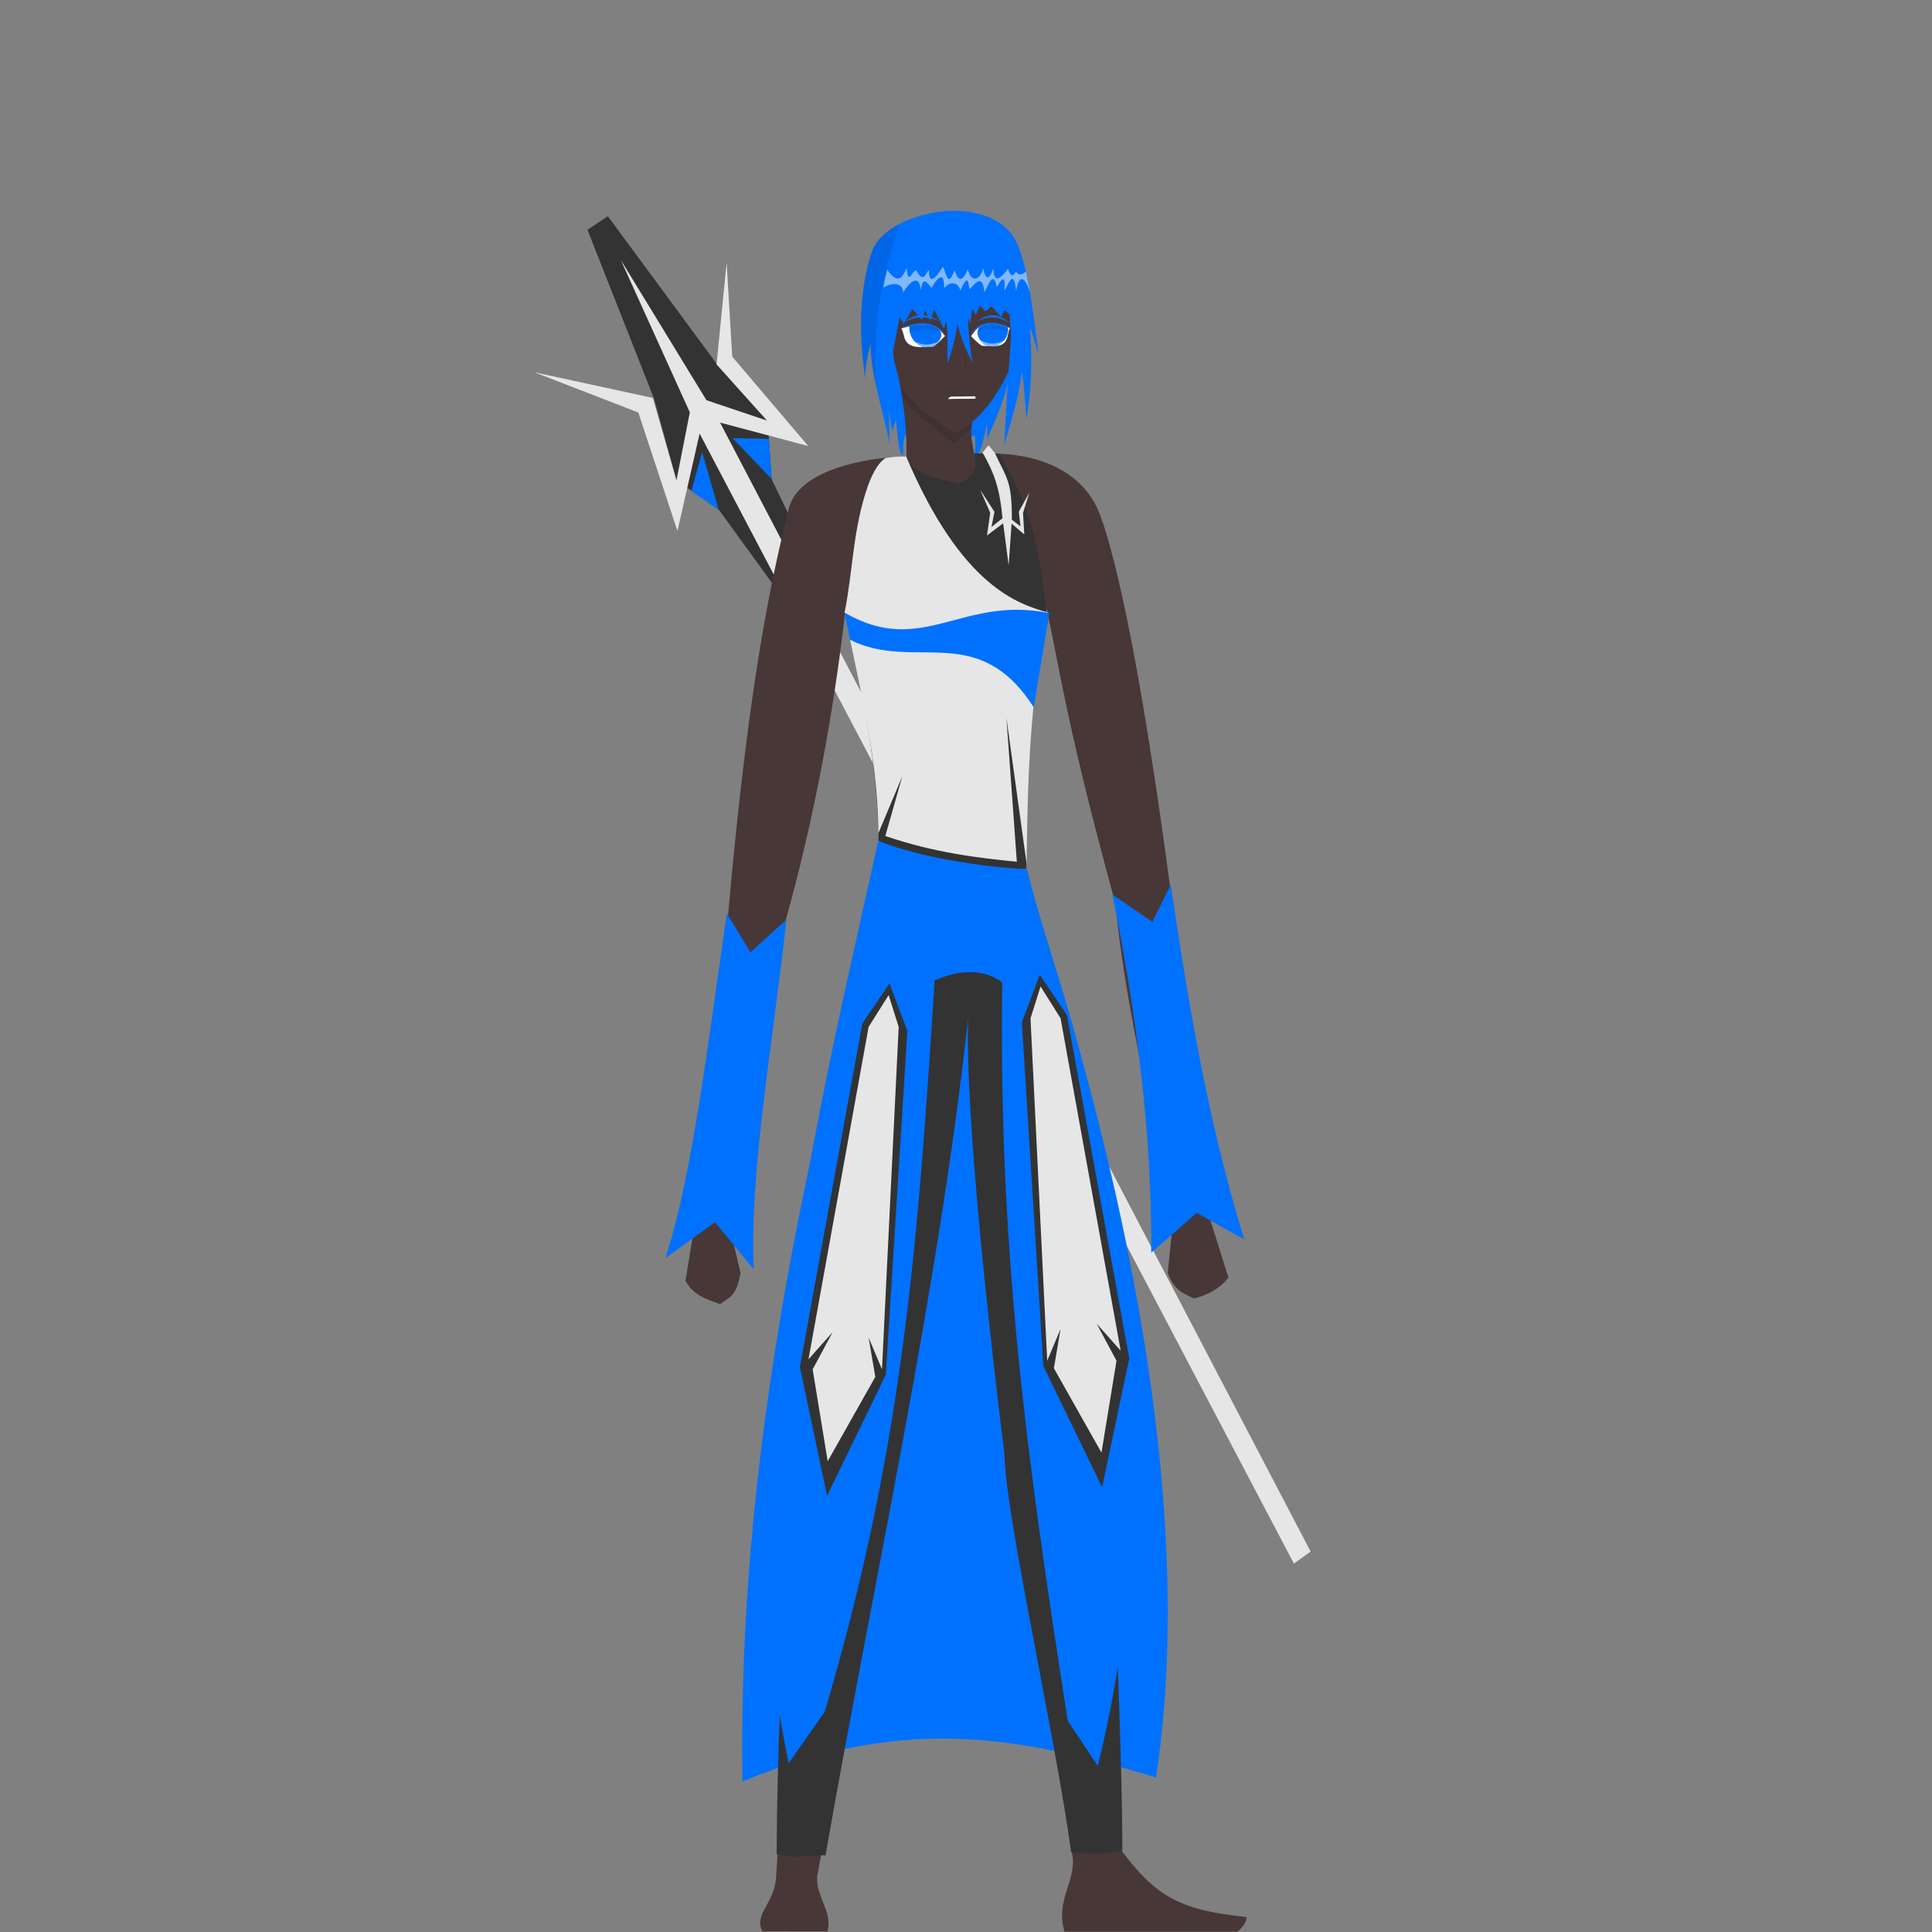<?xml version="1.0" encoding="UTF-8" standalone="no"?>
<!-- Created with Inkscape (http://www.inkscape.org/) -->

<svg
   version="1.1"
   id="svg1"
   width="1512"
   height="1512"
   viewBox="0 0 1512 1512"
   sodipodi:docname="Ally2.svg"
   inkscape:version="1.3.2 (091e20e, 2023-11-25)"
   inkscape:export-filename="../../Utopia/Assets/Sprites/Dusty.png"
   inkscape:export-xdpi="96"
   inkscape:export-ydpi="96"
   xmlns:inkscape="http://www.inkscape.org/namespaces/inkscape"
   xmlns:sodipodi="http://sodipodi.sourceforge.net/DTD/sodipodi-0.dtd"
   xmlns="http://www.w3.org/2000/svg"
   xmlns:svg="http://www.w3.org/2000/svg">
  <rect x="0" y="0" width="1512" height="1512" fill="#808080" stroke="none"/>
  <defs
     id="defs1" />
  <sodipodi:namedview
     id="namedview1"
     pagecolor="#505050"
     bordercolor="#eeeeee"
     borderopacity="1"
     inkscape:showpageshadow="0"
     inkscape:pageopacity="0"
     inkscape:pagecheckerboard="0"
     inkscape:deskcolor="#505050"
     inkscape:zoom="0.50990696"
     inkscape:cx="589.32319"
     inkscape:cy="788.37911"
     inkscape:window-width="1512"
     inkscape:window-height="831"
     inkscape:window-x="0"
     inkscape:window-y="38"
     inkscape:window-maximized="0"
     inkscape:current-layer="layer1"
     showguides="true"
     showgrid="false" />
  <g
     inkscape:groupmode="layer"
     id="layer1"
     inkscape:label="Layer1"
     style="display:inline">
    <path
       style="display:inline;opacity:1;fill:#333333;fill-opacity:1;stroke-width:3.78"
       d="m 529.463,375.998 -17.629,-64.054 -52.069,-132.113 15.946,-10.63 84.696,114.891 40.391,45.287 3.096,45.681 48.582,100.481 -21.84,17.172 -68.159,-93.956 z"
       id="path21"
       sodipodi:nodetypes="ccccccccccc" />
    <path
       id="path19"
       style="display:inline;opacity:1;fill:#e6e6e6;fill-opacity:1;stroke-width:4.384"
       d="M 485.822 203.426 L 539.863 322.709 L 529.393 375.996 L 510.924 311.453 L 418.188 291.332 L 499.551 322.826 L 530.17 415.562 L 547.529 339.34 L 1012.623 1223.674 L 1025.711 1214.254 L 563.527 330.721 L 632.531 349.072 L 573.039 279.084 L 568.664 205.594 L 560.791 285.207 L 600.26 329.148 L 552.885 313.223 L 485.822 203.426 z " />
    <path
       style="display:inline;opacity:1;fill:#0071ff;fill-opacity:1;stroke-width:3.78"
       d="M 694.719,659.983 C 629.35,905.055 577.1,1142.165 581.038,1394.175 703.279,1343.928 789.805,1356.29 904.714,1391.017 942.355,1144.708 855.453,840.375 800.506,678.93 Z"
       id="path11"
       sodipodi:nodetypes="ccccc" />
    <path
       style="display:inline;fill:#0071ff;fill-opacity:1;stroke-width:3.937"
       d="m 762.786,341.041 c 1.356,7.346 -0.146,13.226 -0.239,19.829 5.147,-7.22 7.723,-18.063 9.793,-29.621 l 0.478,11.751 c 5.767,-13.842 14.417,-31.251 17.831,-52.598 l -44.902,-68.3 -55.233,66.373 7.605,48.681 3.114,-8.535 c 1.235,10.923 1.527,24.745 5.297,27.871 1.057,-5.447 -1.196,-11.419 3.157,-17.616 l 28.438,10.391 z"
       id="path4"
       sodipodi:nodetypes="ccccccccccccc" />
    <path
       id="path1"
       style="display:inline;fill:#483737;stroke-width:3.425"
       d="m 748.22,184.814 c -39.586,1.742 -50.845,10.403 -50.155,67.95 1.804,12.959 -2.373,19.155 4.613,40.135 5.51,26.382 7.244,48.286 6.673,64.492 -33.545,0.352 -84.735,11.112 -91.981,40.524 -12.794,51.934 -30.986,129.606 -47.766,320.235 -10.573,64.971 -20.888,145.887 -26.062,240.678 l -7.06,43.462 c 6.005,11.477 16.658,14.553 26.943,18.294 8.743,-5.57 13.503,-8.056 16.091,-24.529 l -8.785,-37.319 c 20.693,-89.763 35.978,-169.752 43.22,-235.206 23.407,-82.951 38.113,-164.156 47.498,-244.292 11.303,49.643 15.274,37.644 29.516,182.647 -26.078,164.375 -52.469,331.999 -64.237,496.375 l -19.224,309.001 c -0.562,22.53 -17.831,29.976 -10.953,44.254 l 51.029,0.057 c 4.191,-15.512 -8.864,-26.539 -8.087,-42.793 l 55.246,-300.534 c 25.583,-129.761 51.678,-259.522 63.282,-389.283 2.481,119.788 18.315,247.621 34.896,375.903 l 46.629,299.121 c 1.946,18.851 -13.778,34.071 -6.425,57.789 l 135.478,-0.032 c 4.414,-4.05 6.919,-7.426 6.919,-11.476 -51.544,-5.248 -71.187,-15.447 -99.754,-54.621 l -9.398,-285.073 c -10.557,-163.424 -36.253,-330.882 -66.859,-500.057 4.678,-154.175 12.998,-130.892 19.201,-186.006 11.947,55.058 15.626,91.386 54.37,233.18 5.804,67.006 26.469,157.885 45.186,245.636 l -4.394,42.723 c 4.546,13.208 12.077,16.343 20.61,20.13 11.131,-2.708 20.276,-7.908 26.905,-16.266 l -13.911,-44.226 C 936.996,851.689 926.518,760.485 916.039,696.239 884.979,462.35 863.069,406.131 857.896,395.96 c -19.733,-38.802 -69.244,-43.536 -95.437,-39.989 -1.109,-8.005 -3.624,-14.598 -1.662,-25.686 12.503,-10.833 21.897,-24.979 29.48,-41.623 1.305,-15.849 3.427,-29.515 3.017,-49.955 -3.224,-23.921 -7.824,-53.695 -45.075,-53.891 z"
       sodipodi:nodetypes="ccccsccccccccccccccccccccccccccccccccsccccc" />
    <path
       style="fill:#ffffff;stroke-width:4.143"
       d="m 739.612,262.986 c -5.065,-6.702 -8.227,-7.762 -15.821,-8.986 -7.093,0.494 -12.125,0.186 -18.405,2.97 3.192,5.413 0.436,14.075 14.39,14.698 8.757,-0.099 1.643,0.111 10.524,-0.441 3.576,-2.266 7.378,-6.361 9.312,-8.24 z"
       id="path8"
       sodipodi:nodetypes="cccccc" />
    <path
       style="fill:#0071ff;stroke-width:4.232;fill-opacity:1"
       d="m 734.653,257.721 c -4.852,-4.399 -16.648,-4.063 -22.949,-2.543 -0.513,8.249 4.311,14.313 11.017,16.478 1.55,-0.095 4.375,-0.009 5.918,-0.281 4.847,-0.999 11.485,-9.259 6.014,-13.654 z"
       id="path9"
       sodipodi:nodetypes="ccccc" />
    <path
       style="fill:#0071ff;stroke-width:4.143;fill-opacity:1"
       d="m 704.775,257.18 c 12.502,-3.309 24.268,-5.155 34.626,3.856 -10.417,-12.195 -25.816,-8.214 -34.626,-3.856 z"
       id="path10"
       sodipodi:nodetypes="ccc" />
    <path
       style="fill:#0071ff;stroke-width:3.066;fill-opacity:1"
       d="m 764.588,251.486 c 9.828,-4.319 16.857,-4.124 25.358,1.462 -8.26,-8.139 -15.753,-8.073 -25.358,-1.462 z"
       id="path10-8-6"
       sodipodi:nodetypes="ccc" />
    <path
       style="fill:#0071ff;stroke-width:3.013;fill-opacity:1"
       d="m 735.368,251.52 c -9.448,-4.462 -19.92,-4.22 -28.198,1.241 8.074,-8.016 18.993,-7.99 28.198,-1.241 z"
       id="path10-8-6-6"
       sodipodi:nodetypes="ccc" />
    <path
       style="fill:#ffffff;stroke-width:3.942"
       d="m 759.952,263.07 c 4.586,-6.702 6.924,-8.148 13.8,-9.372 6.422,0.494 10.977,0.186 16.663,2.97 -2.89,5.413 0.014,13.715 -12.619,14.339 -7.928,-0.099 -1.487,0.111 -9.528,-0.441 -3.237,-2.266 -6.564,-5.616 -8.316,-7.495 z"
       id="path8-9"
       sodipodi:nodetypes="cccccc" />
    <path
       style="display:inline;fill:#0071ff;stroke-width:3.926;fill-opacity:1"
       d="m 790.709,256.748 c -11.224,-3.309 -21.565,-4.908 -30.865,4.103 9.353,-12.195 22.955,-8.461 30.865,-4.103 z"
       id="path10-5"
       sodipodi:nodetypes="ccc" />
    <path
       style="display:inline;fill:#0071ff;stroke-width:4.137;fill-opacity:1"
       d="m 766.908,255.886 c 9.236,-3.876 15.992,-1.223 22.013,0.297 0.491,8.249 -4.12,12.737 -10.528,14.903 -1.482,-0.095 -4.181,-0.009 -5.656,-0.281 -4.632,-0.999 -11.058,-10.524 -5.829,-14.919 z"
       id="path9-5"
       sodipodi:nodetypes="ccccc" />
    <path
       style="display:inline;fill:#000000;fill-opacity:0.1;stroke-width:3.425"
       d="m 704.08,299.91 c 6.917,14.157 26.441,28.719 43.249,38.972 6.259,-2.597 9.796,-5.53 13.43,-8.713 l -0.425,5.018 -13.636,11.984 c -12.279,-11.481 -32.539,-22.399 -40.881,-37.058 -0.493,-3.401 -1.158,-6.802 -1.737,-10.203 z"
       id="path15"
       sodipodi:nodetypes="ccccccc" />
    <path
       style="display:inline;fill:#000000;fill-opacity:0.1;stroke-width:3.425"
       d="m 711.863,259.524 c 12.927,-3.14 16.914,-1.306 24.128,-0.114 -4.432,-6.765 -19.261,-5.058 -24.256,-3.819 -0.076,0.251 0.205,3.612 0.127,3.933 z"
       id="path2"
       sodipodi:nodetypes="cccc" />
    <path
       style="display:inline;fill:#000000;fill-opacity:0.1;stroke-width:3.388"
       d="m 765.016,259.522 c 10.248,-4.071 16.603,-1.508 23.911,-0.043 -0.062,-0.652 0.097,-2.812 -0.019,-3.28 -7.015,-2.396 -23.696,-4.575 -23.892,3.575 z"
       id="path2-2"
       sodipodi:nodetypes="ccccc" />
    <path
       style="fill:#ffffff;fill-opacity:0.5;stroke-width:3.425"
       d="m 767.025,266.017 c 6.85,4.162 12.855,3.228 18.581,0.619 -1.504,1.714 -3.661,3.252 -7.274,4.402 l -4.395,-0.095 c -3.54,-0.062 -5.975,-3.103 -6.912,-4.926 z"
       id="path36"
       sodipodi:nodetypes="ccccc" />
    <path
       style="fill:#ffffff;fill-opacity:0.5;stroke-width:3.425"
       d="m 715.607,266.909 c 6.85,4.162 13.257,2.971 18.983,0.362 -1.504,1.714 -2.93,3.326 -6.25,4.181 l -5.529,0.162 c -3.906,-1.2 -5.975,-3.103 -7.205,-4.706 z"
       id="path36-0"
       sodipodi:nodetypes="ccccc" />
    <path
       id="path3"
       style="fill:#0071ff;fill-opacity:1;stroke-width:3.937"
       d="m 746.904,165.001 c -26.721,-0.157 -58.368,12.744 -64.744,32.416 -11.004,33.952 -9.25,69.79 -5.006,99.25 -0.336,-9 1.91,-19.307 4.296,-27.855 -0.629,24.231 10.648,54.818 14.666,78.647 l -0.955,-64.763 0.539,2.091 0.524,4.83 0.303,-1.625 4.606,17.851 c -1.144,-13.253 -1.824,-22.654 -2.289,-30.283 l 5.242,-27.219 3.177,5.211 6.832,-11.724 7.624,8.793 2.225,-7.816 3.973,8.305 3.177,-8.793 7.624,14.98 1.885,-5.798 c 1.425,10.339 0.6,22.107 1.04,32.607 3.617,-9.663 6.233,-20.65 7.691,-30.815 2.116,10.637 7.13,21.17 11.761,30.815 -2.129,-11.446 -2.914,-24.148 -3.69,-35.705 l 1.979,5.021 1.459,-11.709 2.916,4.982 2.918,-7.472 4.618,4.484 4.618,-3.985 7.534,8.22 2.665,-5.225 c 1.344,0.962 2.648,2.108 3.937,3.429 l 1.293,16.55 c -2.112,27.955 -4.32,60.926 -5.37,85.751 4.762,-18.533 9.468,-28.5 13.762,-56.912 1.887,9.301 2.394,24.257 3.583,36.417 6.217,-38.331 2.813,-61.937 2.866,-72.042 l 6.59,21.1 c -4.553,-35.662 -9.259,-77.592 -20.69,-93.228 -9.242,-12.858 -26.894,-18.672 -45.177,-18.78 z"
       sodipodi:nodetypes="ssccccccccccccccccccccccccccccccccccccccs" />
    <path
       style="display:inline;fill:#ffffff;fill-opacity:0.5;stroke-width:2.779"
       d="m 709.528,209.531 c 1.287,14.204 3.784,3.129 7.41,1.821 5.881,11.37 7.44,2.013 10.084,-0.044 -0.203,13.819 6.844,4.048 10.841,-2.445 2.817,3.481 3.425,17.9 9.22,2.555 3.171,11.044 7.135,7.08 10.306,-0.65 3.69,14.086 12.007,4.408 11.827,-1.257 2.316,8.949 4.113,11.039 8.287,0.532 0.041,14.687 7.825,5.005 11.296,0.333 2.674,7.26 3.794,5.512 6.468,2.204 2.049,3.802 5.523,1.783 7.572,0.012 1.22,6.24 2.318,10.105 2.962,15.51 -2.493,-8.857 -8.049,-16.236 -10.542,-0.355 -2.053,-19.881 -6.813,-2.651 -9.286,-0.392 0.513,-5.236 1.072,-15.429 -5.812,-2.586 -3.022,-14.057 -6.729,-1.048 -9.75,3.966 -1.479,-15.488 -7.518,-6.406 -11.752,-2.347 -0.974,-7.71 -1.586,-11.076 -7.064,0.967 -1.496,-5.971 -7.612,-8.288 -12.699,-1.701 0.038,-11.784 -3.398,-11.432 -9.897,-0.367 -6.39,-8.558 -6.785,-5.005 -8.514,1.665 -0.918,-13.146 -8.688,-6.351 -13.699,2.001 -0.064,-7.659 -7.924,-8.275 -15.464,-3.936 0.624,-5.162 1.866,-9.106 3.006,-13.896 9.658,13.971 13.058,2.963 15.199,-1.587 z"
       id="path43"
       sodipodi:nodetypes="cccccccccccccccccccccccccc"
       inkscape:label="path43" />
    <path
       style="display:inline;fill:#000000;fill-opacity:0.1;stroke-width:3.937"
       d="m 703.526,175.467 c -9.083,32.692 -20.851,62.387 -18.093,126.178 -1.681,-11.499 -3.2,-10.949 -3.994,-32.622 -2.009,7.925 -4.477,16.659 -4.33,27.175 -8.41,-56.954 1.531,-91.48 6.891,-103.091 4.162,-7.244 11.161,-13.241 19.527,-17.64 z"
       id="path6"
       sodipodi:nodetypes="cccccc" />
    <path
       style="display:inline;fill:#ffffff;stroke-width:2.458"
       d="m 742.299,312.345 c -0.406,0.105 0.443,-2.113 2.987,-2.008 13.861,-0.205 14.36,-0.073 17.624,-0.2 0.942,0.315 0.513,1.738 0.23,1.9 -11.224,0.257 -16.77,-0.097 -20.841,0.307 z"
       id="path14"
       sodipodi:nodetypes="cccccc" />
    <path
       style="display:inline;fill:#333333;stroke-width:3.425"
       d="m 709.442,357.37 c 5.886,16.022 25.331,16.887 41.427,21.24 16.758,-9.433 12.483,-16.096 11.443,-23.708 3.294,-0.295 15.747,-0.268 19.329,0.134 31.387,48.953 32.357,93.25 37.481,121.269 -5.621,36.467 -23.123,130.383 -16.433,202.428 36.068,143.361 61.481,425.108 64.154,450.486 2.859,54.469 11.416,229.296 11.517,319.112 -10.721,1.103 -13.878,4.073 -40.056,1.171 -13.02,-94.496 -51.462,-263.155 -52.21,-311.602 -10.64,-84.345 -31.101,-266.411 -28.405,-341.292 -23.265,213.305 -73.467,437.417 -111.64,655.449 -12.347,-0.859 -21.23,3.467 -38.272,-0.886 2.057,-328.802 50.604,-550.058 79.305,-780.792 3.188,-61.184 -16.374,-150.171 -25.491,-190.326 16.514,-118.918 18.018,-100.621 31.893,-121.763 2.985,-0.62 13.29,-1.385 15.957,-0.921 z"
       id="path6-6"
       inkscape:label="path6"
       sodipodi:nodetypes="ccccccccccccccccc" />
    <path
       style="display:inline;fill:#000000;fill-opacity:0.1;stroke-width:6.519"
       d="m 754,272.017 1.616,11.297 -1.012,8.892 2.282,-8.617 z"
       id="path32"
       sodipodi:nodetypes="ccccc" />
    <path
       style="opacity:1;fill:#e6e6e6;fill-opacity:1;stroke-width:3.78"
       d="m 709.145,357.176 c 43.533,102.692 88.36,115.656 111.121,122.251 -14.905,69.008 -16.061,132.492 -16.901,202.25 L 687.298,663.115 c 1.607,-64.017 -14.255,-122.425 -26.323,-183.735 6.746,-33.594 6.328,-65.482 18.536,-99.955 3.844,-10.193 8.71,-18.38 13.875,-21.085 4.937,-0.871 10.373,-1.188 15.759,-1.163 z"
       id="path5"
       sodipodi:nodetypes="cccccccc" />
    <path
       style="opacity:1;fill:#0071ff;fill-opacity:1;stroke-width:3.78"
       d="m 687.338,657.966 c -33.861,152.986 -63.31,272.526 -82.266,456.717 -8.735,84.876 -9.3,159.598 12.102,265.235 l 28.288,-40.298 c 60.68,-205.288 72.579,-360.445 85.988,-572.271 20.312,-9.37 40.106,-8.487 52.87,1.469 -2.752,208.742 18.335,367.269 51.324,577.907 l 23.498,35.247 c 20.585,-82.708 32.83,-186.011 26.435,-283.444 C 869.359,851.398 829.63,783.743 803.644,680.026 769.281,678.32 730.501,671.18 687.338,657.966 Z"
       id="path7"
       sodipodi:nodetypes="csccccccscc" />
    <path
       id="path16"
       style="opacity:1;fill:#e6e6e6;fill-opacity:1;stroke-width:3.78"
       d="m 773.668,348.491 -4.731,5.666 c 9.259,16.212 13.509,28.255 15.621,51.436 l -8.627,6.871 2.342,-11.906 -11.127,-17.178 7.809,17.959 -2.537,17.764 12.656,-9.57 4.314,32.928 2.287,-32.68 9.926,8.488 -0.979,-16.812 4.979,-15.93 -8.297,14.953 1.357,11.504 -6.773,-5.252 c 0.165,-31.297 -4.513,-32.858 -13.273,-52.201 z"
       sodipodi:nodetypes="ccccccccccccccccccc" />
    <path
       style="opacity:1;fill:#0071ff;fill-opacity:1;stroke-width:3.78"
       d="m 568.8,714.758 c -14.316,97.954 -26.693,204.955 -48.084,269.893 l 38.835,-28.148 30.282,36.865 c -3.439,-77.233 15.657,-180.757 25.594,-273.596 l -28.133,25.413 z"
       id="path17"
       sodipodi:nodetypes="ccccccc" />
    <path
       style="opacity:1;fill:#0071ff;fill-opacity:1;stroke-width:3.78"
       d="m 870.596,700.062 31.265,21.427 14.361,-29.194 c 13.667,92.573 29.097,185.145 57.537,277.718 l -37.155,-20.861 -35.649,31.166 c 0.663,-90.723 -11.076,-184.546 -30.36,-280.256 z"
       id="path18"
       sodipodi:nodetypes="ccccccc" />
    <path
       style="opacity:1;fill:#0071ff;fill-opacity:1;stroke-width:3.78"
       d="m 562.532,399.078 -13.054,-45.241 -8.418,30.478 z"
       id="path22"
       sodipodi:nodetypes="cccc" />
    <path
       style="opacity:1;fill:#0071ff;fill-opacity:1;stroke-width:3.78"
       d="m 603.773,374.757 -30.493,-31.944 28.499,0.712 z"
       id="path23"
       sodipodi:nodetypes="cccc" />
    <path
       style="opacity:1;fill:#333333;fill-opacity:1;stroke-width:3.78"
       d="m 710.102,806.825 -16.854,269.058 -45.984,94.737 -21.253,-100.813 48.82,-268.723 21.239,-31.465 z"
       id="path24"
       sodipodi:nodetypes="ccccccc" />
    <path
       style="opacity:1;fill:#e6e6e6;fill-opacity:1;stroke-width:3.78"
       d="m 632.724,1063.822 18.882,-21.265 -15.614,29.109 11.767,71.906 37.261,-66.023 -5.23,-30.724 10.459,24.84 13.074,-267.946 -7.87,-24.954 -15.663,24.884 z"
       id="path25"
       sodipodi:nodetypes="ccccccccccc" />
    <path
       style="display:inline;fill:#333333;fill-opacity:1;stroke-width:3.779"
       d="m 799.709,800.085 16.846,269.058 45.965,94.737 21.244,-100.813 -48.8,-268.723 -21.23,-31.465 z"
       id="path24-6"
       sodipodi:nodetypes="ccccccc" />
    <path
       style="display:inline;fill:#e6e6e6;fill-opacity:1;stroke-width:3.779"
       d="m 877.055,1057.081 -18.874,-21.265 15.607,29.109 -11.762,71.906 -37.245,-66.023 5.227,-30.724 -10.455,24.84 -13.068,-267.946 7.866,-24.954 15.657,24.884 z"
       id="path25-0"
       sodipodi:nodetypes="ccccccccccc" />
    <path
       style="opacity:1;fill:#333333;fill-opacity:1;stroke-width:3.78"
       d="m 687.415,652.101 18.71,-44.523 -13.278,46.711 c 39.634,13.408 72.958,17.066 102.934,20.131 l -8.161,-112.706 15.831,114.414 -0.062,3.866 c -5.275,0.646 -72.889,-4.505 -115.997,-21.96 z"
       id="path26"
       sodipodi:nodetypes="ccccccccc" />
    <path
       style="opacity:1;fill:#0071ff;fill-opacity:1;stroke-width:3.78"
       d="m 660.736,479.322 c 60.914,35.426 91.707,-13.509 160.384,0.473 -0.595,5.768 -11.521,68.64 -12.115,73.728 -44.014,-68.368 -93.378,-27.449 -143.839,-52.862 z"
       id="path27"
       sodipodi:nodetypes="ccccc" />
  </g>
</svg>
